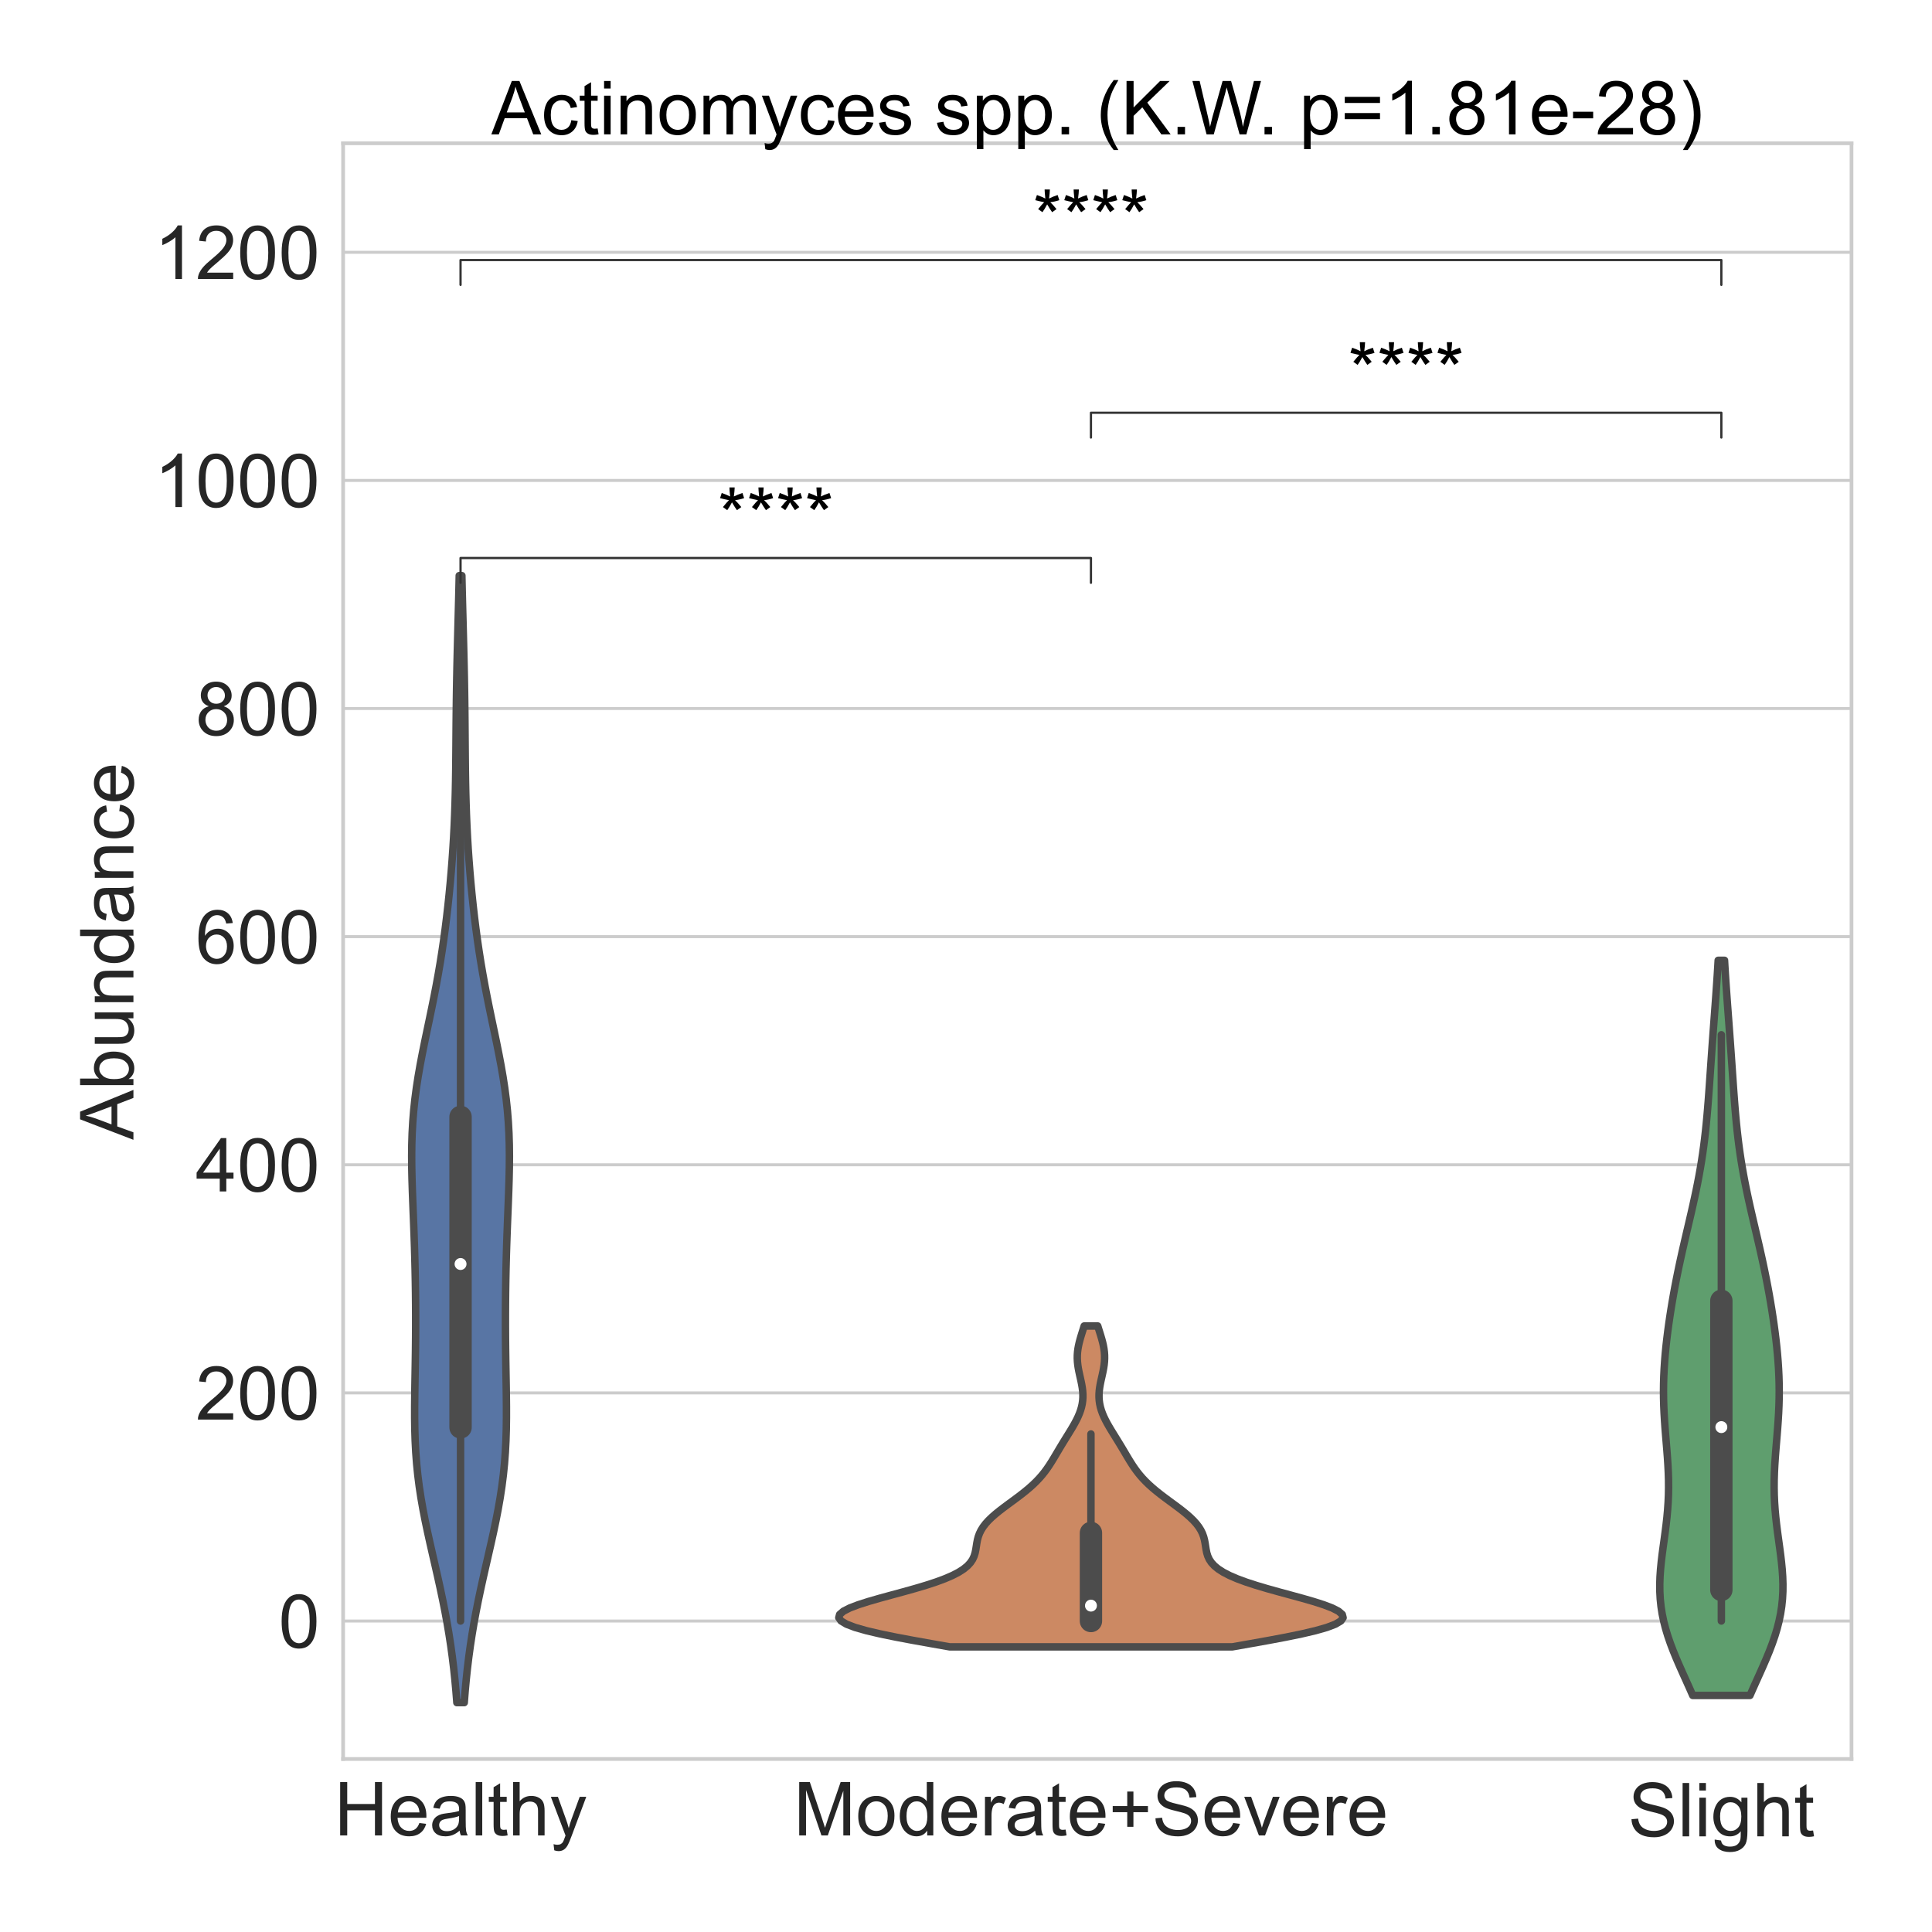 <?xml version="1.0" encoding="utf-8" standalone="no"?>
<!DOCTYPE svg PUBLIC "-//W3C//DTD SVG 1.1//EN"
  "http://www.w3.org/Graphics/SVG/1.1/DTD/svg11.dtd">
<!-- Created with matplotlib (https://matplotlib.org/) -->
<svg height="1296pt" version="1.1" viewBox="0 0 1296 1296" width="1296pt" xmlns="http://www.w3.org/2000/svg" xmlns:xlink="http://www.w3.org/1999/xlink">
 <defs>
  <style type="text/css">*{stroke-linecap:butt;stroke-linejoin:round;}</style>
 </defs>
 <g id="figure_1">
  <g id="patch_1">
   <path d="M 0 1296 
L 1296 1296 
L 1296 0 
L 0 0 
z
" style="fill:#ffffff;"/>
  </g>
  <g id="axes_1">
   <g id="patch_2">
    <path d="M 230.16 1179.94 
L 1242 1179.94 
L 1242 96.12 
L 230.16 96.12 
z
" style="fill:#ffffff;"/>
   </g>
   <g id="matplotlib.axis_1">
    <g id="xtick_1">
     <g id="text_1">
      <!-- Healthy -->
      <g style="fill:#262626;" transform="translate(224.18 1231.229)scale(0.5 -0.5)">
       <defs>
        <path d="M 8.016 0 
L 8.016 71.578 
L 17.484 71.578 
L 17.484 42.188 
L 54.688 42.188 
L 54.688 71.578 
L 64.156 71.578 
L 64.156 0 
L 54.688 0 
L 54.688 33.734 
L 17.484 33.734 
L 17.484 0 
z
" id="ArialMT-72"/>
        <path d="M 42.094 16.703 
L 51.172 15.578 
Q 49.031 7.625 43.219 3.219 
Q 37.406 -1.172 28.375 -1.172 
Q 17 -1.172 10.328 5.828 
Q 3.656 12.844 3.656 25.484 
Q 3.656 38.578 10.391 45.797 
Q 17.141 53.031 27.875 53.031 
Q 38.281 53.031 44.875 45.953 
Q 51.469 38.875 51.469 26.031 
Q 51.469 25.25 51.422 23.688 
L 12.75 23.688 
Q 13.234 15.141 17.578 10.594 
Q 21.922 6.062 28.422 6.062 
Q 33.25 6.062 36.672 8.594 
Q 40.094 11.141 42.094 16.703 
z
M 13.234 30.906 
L 42.188 30.906 
Q 41.609 37.453 38.875 40.719 
Q 34.672 45.797 27.984 45.797 
Q 21.922 45.797 17.797 41.75 
Q 13.672 37.703 13.234 30.906 
z
" id="ArialMT-101"/>
        <path d="M 40.438 6.391 
Q 35.547 2.25 31.031 0.531 
Q 26.516 -1.172 21.344 -1.172 
Q 12.797 -1.172 8.203 3 
Q 3.609 7.172 3.609 13.672 
Q 3.609 17.484 5.344 20.625 
Q 7.078 23.781 9.891 25.688 
Q 12.703 27.594 16.219 28.562 
Q 18.797 29.25 24.031 29.891 
Q 34.672 31.156 39.703 32.906 
Q 39.75 34.719 39.75 35.203 
Q 39.75 40.578 37.25 42.781 
Q 33.891 45.75 27.25 45.75 
Q 21.047 45.75 18.094 43.578 
Q 15.141 41.406 13.719 35.891 
L 5.125 37.062 
Q 6.297 42.578 8.984 45.969 
Q 11.672 49.359 16.75 51.188 
Q 21.828 53.031 28.516 53.031 
Q 35.156 53.031 39.297 51.469 
Q 43.453 49.906 45.406 47.531 
Q 47.359 45.172 48.141 41.547 
Q 48.578 39.312 48.578 33.453 
L 48.578 21.734 
Q 48.578 9.469 49.141 6.219 
Q 49.703 2.984 51.375 0 
L 42.188 0 
Q 40.828 2.734 40.438 6.391 
z
M 39.703 26.031 
Q 34.906 24.078 25.344 22.703 
Q 19.922 21.922 17.672 20.938 
Q 15.438 19.969 14.203 18.094 
Q 12.984 16.219 12.984 13.922 
Q 12.984 10.406 15.641 8.062 
Q 18.312 5.719 23.438 5.719 
Q 28.516 5.719 32.469 7.938 
Q 36.422 10.156 38.281 14.016 
Q 39.703 17 39.703 22.797 
z
" id="ArialMT-97"/>
        <path d="M 6.391 0 
L 6.391 71.578 
L 15.188 71.578 
L 15.188 0 
z
" id="ArialMT-108"/>
        <path d="M 25.781 7.859 
L 27.047 0.094 
Q 23.344 -0.688 20.406 -0.688 
Q 15.625 -0.688 12.984 0.828 
Q 10.359 2.344 9.281 4.812 
Q 8.203 7.281 8.203 15.188 
L 8.203 45.016 
L 1.766 45.016 
L 1.766 51.859 
L 8.203 51.859 
L 8.203 64.703 
L 16.938 69.969 
L 16.938 51.859 
L 25.781 51.859 
L 25.781 45.016 
L 16.938 45.016 
L 16.938 14.703 
Q 16.938 10.938 17.406 9.859 
Q 17.875 8.797 18.922 8.156 
Q 19.969 7.516 21.922 7.516 
Q 23.391 7.516 25.781 7.859 
z
" id="ArialMT-116"/>
        <path d="M 6.594 0 
L 6.594 71.578 
L 15.375 71.578 
L 15.375 45.906 
Q 21.531 53.031 30.906 53.031 
Q 36.672 53.031 40.922 50.75 
Q 45.172 48.484 47 44.484 
Q 48.828 40.484 48.828 32.859 
L 48.828 0 
L 40.047 0 
L 40.047 32.859 
Q 40.047 39.453 37.188 42.453 
Q 34.328 45.453 29.109 45.453 
Q 25.203 45.453 21.75 43.422 
Q 18.312 41.406 16.844 37.938 
Q 15.375 34.469 15.375 28.375 
L 15.375 0 
z
" id="ArialMT-104"/>
        <path d="M 6.203 -19.969 
L 5.219 -11.719 
Q 8.109 -12.5 10.25 -12.5 
Q 13.188 -12.5 14.938 -11.516 
Q 16.703 -10.547 17.828 -8.797 
Q 18.656 -7.469 20.516 -2.25 
Q 20.75 -1.516 21.297 -0.094 
L 1.609 51.859 
L 11.078 51.859 
L 21.875 21.828 
Q 23.969 16.109 25.641 9.812 
Q 27.156 15.875 29.25 21.625 
L 40.328 51.859 
L 49.125 51.859 
L 29.391 -0.875 
Q 26.219 -9.422 24.469 -12.641 
Q 22.125 -17 19.094 -19.016 
Q 16.062 -21.047 11.859 -21.047 
Q 9.328 -21.047 6.203 -19.969 
z
" id="ArialMT-121"/>
       </defs>
       <use xlink:href="#ArialMT-72"/>
       <use x="72.217" xlink:href="#ArialMT-101"/>
       <use x="127.832" xlink:href="#ArialMT-97"/>
       <use x="183.447" xlink:href="#ArialMT-108"/>
       <use x="205.664" xlink:href="#ArialMT-116"/>
       <use x="233.447" xlink:href="#ArialMT-104"/>
       <use x="289.062" xlink:href="#ArialMT-121"/>
      </g>
     </g>
    </g>
    <g id="xtick_2">
     <g id="text_2">
      <!-- Moderate+Severe -->
      <g style="fill:#262626;" transform="translate(532.405 1231.229)scale(0.5 -0.5)">
       <defs>
        <path d="M 7.422 0 
L 7.422 71.578 
L 21.688 71.578 
L 38.625 20.906 
Q 40.969 13.812 42.047 10.297 
Q 43.266 14.203 45.844 21.781 
L 62.984 71.578 
L 75.734 71.578 
L 75.734 0 
L 66.609 0 
L 66.609 59.906 
L 45.797 0 
L 37.25 0 
L 16.547 60.938 
L 16.547 0 
z
" id="ArialMT-77"/>
        <path d="M 3.328 25.922 
Q 3.328 40.328 11.328 47.266 
Q 18.016 53.031 27.641 53.031 
Q 38.328 53.031 45.109 46.016 
Q 51.906 39.016 51.906 26.656 
Q 51.906 16.656 48.906 10.906 
Q 45.906 5.172 40.156 2 
Q 34.422 -1.172 27.641 -1.172 
Q 16.75 -1.172 10.031 5.812 
Q 3.328 12.797 3.328 25.922 
z
M 12.359 25.922 
Q 12.359 15.969 16.703 11.016 
Q 21.047 6.062 27.641 6.062 
Q 34.188 6.062 38.531 11.031 
Q 42.875 16.016 42.875 26.219 
Q 42.875 35.844 38.5 40.797 
Q 34.125 45.75 27.641 45.75 
Q 21.047 45.75 16.703 40.812 
Q 12.359 35.891 12.359 25.922 
z
" id="ArialMT-111"/>
        <path d="M 40.234 0 
L 40.234 6.547 
Q 35.297 -1.172 25.734 -1.172 
Q 19.531 -1.172 14.328 2.25 
Q 9.125 5.672 6.266 11.797 
Q 3.422 17.922 3.422 25.875 
Q 3.422 33.641 6 39.969 
Q 8.594 46.297 13.766 49.656 
Q 18.953 53.031 25.344 53.031 
Q 30.031 53.031 33.688 51.047 
Q 37.359 49.078 39.656 45.906 
L 39.656 71.578 
L 48.391 71.578 
L 48.391 0 
z
M 12.453 25.875 
Q 12.453 15.922 16.641 10.984 
Q 20.844 6.062 26.562 6.062 
Q 32.328 6.062 36.344 10.766 
Q 40.375 15.484 40.375 25.141 
Q 40.375 35.797 36.266 40.766 
Q 32.172 45.75 26.172 45.75 
Q 20.312 45.75 16.375 40.969 
Q 12.453 36.188 12.453 25.875 
z
" id="ArialMT-100"/>
        <path d="M 6.5 0 
L 6.5 51.859 
L 14.406 51.859 
L 14.406 44 
Q 17.438 49.516 20 51.266 
Q 22.562 53.031 25.641 53.031 
Q 30.078 53.031 34.672 50.203 
L 31.641 42.047 
Q 28.422 43.953 25.203 43.953 
Q 22.312 43.953 20.016 42.219 
Q 17.719 40.484 16.75 37.406 
Q 15.281 32.719 15.281 27.156 
L 15.281 0 
z
" id="ArialMT-114"/>
        <path d="M 25.047 11.578 
L 25.047 31.203 
L 5.562 31.203 
L 5.562 39.406 
L 25.047 39.406 
L 25.047 58.891 
L 33.344 58.891 
L 33.344 39.406 
L 52.828 39.406 
L 52.828 31.203 
L 33.344 31.203 
L 33.344 11.578 
z
" id="ArialMT-43"/>
        <path d="M 4.5 23 
L 13.422 23.781 
Q 14.062 18.406 16.375 14.969 
Q 18.703 11.531 23.578 9.406 
Q 28.469 7.281 34.578 7.281 
Q 39.984 7.281 44.141 8.891 
Q 48.297 10.5 50.312 13.297 
Q 52.344 16.109 52.344 19.438 
Q 52.344 22.797 50.391 25.312 
Q 48.438 27.828 43.953 29.547 
Q 41.062 30.672 31.203 33.031 
Q 21.344 35.406 17.391 37.5 
Q 12.25 40.188 9.734 44.156 
Q 7.234 48.141 7.234 53.078 
Q 7.234 58.5 10.297 63.203 
Q 13.375 67.922 19.281 70.359 
Q 25.203 72.797 32.422 72.797 
Q 40.375 72.797 46.453 70.234 
Q 52.547 67.672 55.812 62.688 
Q 59.078 57.719 59.328 51.422 
L 50.25 50.734 
Q 49.516 57.516 45.281 60.984 
Q 41.062 64.453 32.812 64.453 
Q 24.219 64.453 20.281 61.297 
Q 16.359 58.156 16.359 53.719 
Q 16.359 49.859 19.141 47.359 
Q 21.875 44.875 33.422 42.266 
Q 44.969 39.656 49.266 37.703 
Q 55.516 34.812 58.484 30.391 
Q 61.469 25.984 61.469 20.219 
Q 61.469 14.5 58.203 9.438 
Q 54.938 4.391 48.797 1.578 
Q 42.672 -1.219 35.016 -1.219 
Q 25.297 -1.219 18.719 1.609 
Q 12.156 4.438 8.422 10.125 
Q 4.688 15.828 4.5 23 
z
" id="ArialMT-83"/>
        <path d="M 21 0 
L 1.266 51.859 
L 10.547 51.859 
L 21.688 20.797 
Q 23.484 15.766 25 10.359 
Q 26.172 14.453 28.266 20.219 
L 39.797 51.859 
L 48.828 51.859 
L 29.203 0 
z
" id="ArialMT-118"/>
       </defs>
       <use xlink:href="#ArialMT-77"/>
       <use x="83.301" xlink:href="#ArialMT-111"/>
       <use x="138.916" xlink:href="#ArialMT-100"/>
       <use x="194.531" xlink:href="#ArialMT-101"/>
       <use x="250.146" xlink:href="#ArialMT-114"/>
       <use x="283.447" xlink:href="#ArialMT-97"/>
       <use x="339.062" xlink:href="#ArialMT-116"/>
       <use x="366.846" xlink:href="#ArialMT-101"/>
       <use x="422.461" xlink:href="#ArialMT-43"/>
       <use x="480.859" xlink:href="#ArialMT-83"/>
       <use x="547.559" xlink:href="#ArialMT-101"/>
       <use x="603.174" xlink:href="#ArialMT-118"/>
       <use x="653.174" xlink:href="#ArialMT-101"/>
       <use x="708.789" xlink:href="#ArialMT-114"/>
       <use x="742.09" xlink:href="#ArialMT-101"/>
      </g>
     </g>
    </g>
    <g id="xtick_3">
     <g id="text_3">
      <!-- Slight -->
      <g style="fill:#262626;" transform="translate(1092.162 1231.838)scale(0.5 -0.5)">
       <defs>
        <path d="M 6.641 61.469 
L 6.641 71.578 
L 15.438 71.578 
L 15.438 61.469 
z
M 6.641 0 
L 6.641 51.859 
L 15.438 51.859 
L 15.438 0 
z
" id="ArialMT-105"/>
        <path d="M 4.984 -4.297 
L 13.531 -5.562 
Q 14.062 -9.516 16.5 -11.328 
Q 19.781 -13.766 25.438 -13.766 
Q 31.547 -13.766 34.859 -11.328 
Q 38.188 -8.891 39.359 -4.5 
Q 40.047 -1.812 39.984 6.781 
Q 34.234 0 25.641 0 
Q 14.938 0 9.078 7.719 
Q 3.219 15.438 3.219 26.219 
Q 3.219 33.641 5.906 39.906 
Q 8.594 46.188 13.688 49.609 
Q 18.797 53.031 25.688 53.031 
Q 34.859 53.031 40.828 45.609 
L 40.828 51.859 
L 48.922 51.859 
L 48.922 7.031 
Q 48.922 -5.078 46.453 -10.125 
Q 44 -15.188 38.641 -18.109 
Q 33.297 -21.047 25.484 -21.047 
Q 16.219 -21.047 10.5 -16.875 
Q 4.781 -12.703 4.984 -4.297 
z
M 12.25 26.859 
Q 12.25 16.656 16.297 11.969 
Q 20.359 7.281 26.469 7.281 
Q 32.516 7.281 36.609 11.938 
Q 40.719 16.609 40.719 26.562 
Q 40.719 36.078 36.5 40.906 
Q 32.281 45.75 26.312 45.75 
Q 20.453 45.75 16.344 40.984 
Q 12.25 36.234 12.25 26.859 
z
" id="ArialMT-103"/>
       </defs>
       <use xlink:href="#ArialMT-83"/>
       <use x="66.699" xlink:href="#ArialMT-108"/>
       <use x="88.916" xlink:href="#ArialMT-105"/>
       <use x="111.133" xlink:href="#ArialMT-103"/>
       <use x="166.748" xlink:href="#ArialMT-104"/>
       <use x="222.363" xlink:href="#ArialMT-116"/>
      </g>
     </g>
    </g>
   </g>
   <g id="matplotlib.axis_2">
    <g id="ytick_1">
     <g id="line2d_1">
      <path clip-path="url(#p655ea22af5)" d="M 230.16 1087.391 
L 1242 1087.391 
" style="fill:none;stroke:#cccccc;stroke-linecap:round;stroke-width:2;"/>
     </g>
     <g id="text_4">
      <!-- 0 -->
      <g style="fill:#262626;" transform="translate(186.855 1105.286)scale(0.5 -0.5)">
       <defs>
        <path d="M 4.156 35.297 
Q 4.156 48 6.766 55.734 
Q 9.375 63.484 14.516 67.672 
Q 19.672 71.875 27.484 71.875 
Q 33.25 71.875 37.594 69.547 
Q 41.938 67.234 44.766 62.859 
Q 47.609 58.5 49.219 52.219 
Q 50.828 45.953 50.828 35.297 
Q 50.828 22.703 48.234 14.969 
Q 45.656 7.234 40.5 3 
Q 35.359 -1.219 27.484 -1.219 
Q 17.141 -1.219 11.234 6.203 
Q 4.156 15.141 4.156 35.297 
z
M 13.188 35.297 
Q 13.188 17.672 17.312 11.828 
Q 21.438 6 27.484 6 
Q 33.547 6 37.672 11.859 
Q 41.797 17.719 41.797 35.297 
Q 41.797 52.984 37.672 58.781 
Q 33.547 64.594 27.391 64.594 
Q 21.344 64.594 17.719 59.469 
Q 13.188 52.938 13.188 35.297 
z
" id="ArialMT-48"/>
       </defs>
       <use xlink:href="#ArialMT-48"/>
      </g>
     </g>
    </g>
    <g id="ytick_2">
     <g id="line2d_2">
      <path clip-path="url(#p655ea22af5)" d="M 230.16 934.365 
L 1242 934.365 
" style="fill:none;stroke:#cccccc;stroke-linecap:round;stroke-width:2;"/>
     </g>
     <g id="text_5">
      <!-- 200 -->
      <g style="fill:#262626;" transform="translate(131.246 952.26)scale(0.5 -0.5)">
       <defs>
        <path d="M 50.344 8.453 
L 50.344 0 
L 3.031 0 
Q 2.938 3.172 4.047 6.109 
Q 5.859 10.938 9.828 15.625 
Q 13.812 20.312 21.344 26.469 
Q 33.016 36.031 37.109 41.625 
Q 41.219 47.219 41.219 52.203 
Q 41.219 57.422 37.469 61 
Q 33.734 64.594 27.734 64.594 
Q 21.391 64.594 17.578 60.781 
Q 13.766 56.984 13.719 50.25 
L 4.688 51.172 
Q 5.609 61.281 11.656 66.578 
Q 17.719 71.875 27.938 71.875 
Q 38.234 71.875 44.234 66.156 
Q 50.25 60.453 50.25 52 
Q 50.25 47.703 48.484 43.547 
Q 46.734 39.406 42.656 34.812 
Q 38.578 30.219 29.109 22.219 
Q 21.188 15.578 18.938 13.203 
Q 16.703 10.844 15.234 8.453 
z
" id="ArialMT-50"/>
       </defs>
       <use xlink:href="#ArialMT-50"/>
       <use x="55.615" xlink:href="#ArialMT-48"/>
       <use x="111.23" xlink:href="#ArialMT-48"/>
      </g>
     </g>
    </g>
    <g id="ytick_3">
     <g id="line2d_3">
      <path clip-path="url(#p655ea22af5)" d="M 230.16 781.339 
L 1242 781.339 
" style="fill:none;stroke:#cccccc;stroke-linecap:round;stroke-width:2;"/>
     </g>
     <g id="text_6">
      <!-- 400 -->
      <g style="fill:#262626;" transform="translate(131.246 799.234)scale(0.5 -0.5)">
       <defs>
        <path d="M 32.328 0 
L 32.328 17.141 
L 1.266 17.141 
L 1.266 25.203 
L 33.938 71.578 
L 41.109 71.578 
L 41.109 25.203 
L 50.781 25.203 
L 50.781 17.141 
L 41.109 17.141 
L 41.109 0 
z
M 32.328 25.203 
L 32.328 57.469 
L 9.906 25.203 
z
" id="ArialMT-52"/>
       </defs>
       <use xlink:href="#ArialMT-52"/>
       <use x="55.615" xlink:href="#ArialMT-48"/>
       <use x="111.23" xlink:href="#ArialMT-48"/>
      </g>
     </g>
    </g>
    <g id="ytick_4">
     <g id="line2d_4">
      <path clip-path="url(#p655ea22af5)" d="M 230.16 628.313 
L 1242 628.313 
" style="fill:none;stroke:#cccccc;stroke-linecap:round;stroke-width:2;"/>
     </g>
     <g id="text_7">
      <!-- 600 -->
      <g style="fill:#262626;" transform="translate(131.246 646.208)scale(0.5 -0.5)">
       <defs>
        <path d="M 49.75 54.047 
L 41.016 53.375 
Q 39.844 58.547 37.703 60.891 
Q 34.125 64.656 28.906 64.656 
Q 24.703 64.656 21.531 62.312 
Q 17.391 59.281 14.984 53.469 
Q 12.594 47.656 12.5 36.922 
Q 15.672 41.75 20.266 44.094 
Q 24.859 46.438 29.891 46.438 
Q 38.672 46.438 44.844 39.969 
Q 51.031 33.5 51.031 23.25 
Q 51.031 16.5 48.125 10.719 
Q 45.219 4.938 40.141 1.859 
Q 35.062 -1.219 28.609 -1.219 
Q 17.625 -1.219 10.688 6.859 
Q 3.766 14.938 3.766 33.5 
Q 3.766 54.25 11.422 63.672 
Q 18.109 71.875 29.438 71.875 
Q 37.891 71.875 43.281 67.141 
Q 48.688 62.406 49.75 54.047 
z
M 13.875 23.188 
Q 13.875 18.656 15.797 14.5 
Q 17.719 10.359 21.188 8.172 
Q 24.656 6 28.469 6 
Q 34.031 6 38.031 10.484 
Q 42.047 14.984 42.047 22.703 
Q 42.047 30.125 38.078 34.391 
Q 34.125 38.672 28.125 38.672 
Q 22.172 38.672 18.016 34.391 
Q 13.875 30.125 13.875 23.188 
z
" id="ArialMT-54"/>
       </defs>
       <use xlink:href="#ArialMT-54"/>
       <use x="55.615" xlink:href="#ArialMT-48"/>
       <use x="111.23" xlink:href="#ArialMT-48"/>
      </g>
     </g>
    </g>
    <g id="ytick_5">
     <g id="line2d_5">
      <path clip-path="url(#p655ea22af5)" d="M 230.16 475.287 
L 1242 475.287 
" style="fill:none;stroke:#cccccc;stroke-linecap:round;stroke-width:2;"/>
     </g>
     <g id="text_8">
      <!-- 800 -->
      <g style="fill:#262626;" transform="translate(131.246 493.182)scale(0.5 -0.5)">
       <defs>
        <path d="M 17.672 38.812 
Q 12.203 40.828 9.562 44.531 
Q 6.938 48.25 6.938 53.422 
Q 6.938 61.234 12.547 66.547 
Q 18.172 71.875 27.484 71.875 
Q 36.859 71.875 42.578 66.422 
Q 48.297 60.984 48.297 53.172 
Q 48.297 48.188 45.672 44.5 
Q 43.062 40.828 37.75 38.812 
Q 44.344 36.672 47.781 31.875 
Q 51.219 27.094 51.219 20.453 
Q 51.219 11.281 44.719 5.031 
Q 38.234 -1.219 27.641 -1.219 
Q 17.047 -1.219 10.547 5.047 
Q 4.047 11.328 4.047 20.703 
Q 4.047 27.688 7.594 32.391 
Q 11.141 37.109 17.672 38.812 
z
M 15.922 53.719 
Q 15.922 48.641 19.188 45.406 
Q 22.469 42.188 27.688 42.188 
Q 32.766 42.188 36.016 45.375 
Q 39.266 48.578 39.266 53.219 
Q 39.266 58.062 35.906 61.359 
Q 32.562 64.656 27.594 64.656 
Q 22.562 64.656 19.234 61.422 
Q 15.922 58.203 15.922 53.719 
z
M 13.094 20.656 
Q 13.094 16.891 14.875 13.375 
Q 16.656 9.859 20.172 7.922 
Q 23.688 6 27.734 6 
Q 34.031 6 38.125 10.047 
Q 42.234 14.109 42.234 20.359 
Q 42.234 26.703 38.016 30.859 
Q 33.797 35.016 27.438 35.016 
Q 21.234 35.016 17.156 30.906 
Q 13.094 26.812 13.094 20.656 
z
" id="ArialMT-56"/>
       </defs>
       <use xlink:href="#ArialMT-56"/>
       <use x="55.615" xlink:href="#ArialMT-48"/>
       <use x="111.23" xlink:href="#ArialMT-48"/>
      </g>
     </g>
    </g>
    <g id="ytick_6">
     <g id="line2d_6">
      <path clip-path="url(#p655ea22af5)" d="M 230.16 322.261 
L 1242 322.261 
" style="fill:none;stroke:#cccccc;stroke-linecap:round;stroke-width:2;"/>
     </g>
     <g id="text_9">
      <!-- 1000 -->
      <g style="fill:#262626;" transform="translate(103.441 340.156)scale(0.5 -0.5)">
       <defs>
        <path d="M 37.25 0 
L 28.469 0 
L 28.469 56 
Q 25.297 52.984 20.141 49.953 
Q 14.984 46.922 10.891 45.406 
L 10.891 53.906 
Q 18.266 57.375 23.781 62.297 
Q 29.297 67.234 31.594 71.875 
L 37.25 71.875 
z
" id="ArialMT-49"/>
       </defs>
       <use xlink:href="#ArialMT-49"/>
       <use x="55.615" xlink:href="#ArialMT-48"/>
       <use x="111.23" xlink:href="#ArialMT-48"/>
       <use x="166.846" xlink:href="#ArialMT-48"/>
      </g>
     </g>
    </g>
    <g id="ytick_7">
     <g id="line2d_7">
      <path clip-path="url(#p655ea22af5)" d="M 230.16 169.235 
L 1242 169.235 
" style="fill:none;stroke:#cccccc;stroke-linecap:round;stroke-width:2;"/>
     </g>
     <g id="text_10">
      <!-- 1200 -->
      <g style="fill:#262626;" transform="translate(103.441 187.13)scale(0.5 -0.5)">
       <use xlink:href="#ArialMT-49"/>
       <use x="55.615" xlink:href="#ArialMT-50"/>
       <use x="111.23" xlink:href="#ArialMT-48"/>
       <use x="166.846" xlink:href="#ArialMT-48"/>
      </g>
     </g>
    </g>
    <g id="text_11">
     <!-- Abundance -->
     <g style="fill:#262626;" transform="translate(89.504 764.522)rotate(-90)scale(0.5 -0.5)">
      <defs>
       <path d="M -0.141 0 
L 27.344 71.578 
L 37.547 71.578 
L 66.844 0 
L 56.062 0 
L 47.703 21.688 
L 17.781 21.688 
L 9.906 0 
z
M 20.516 29.391 
L 44.781 29.391 
L 37.312 49.219 
Q 33.891 58.25 32.234 64.062 
Q 30.859 57.172 28.375 50.391 
z
" id="ArialMT-65"/>
       <path d="M 14.703 0 
L 6.547 0 
L 6.547 71.578 
L 15.328 71.578 
L 15.328 46.047 
Q 20.906 53.031 29.547 53.031 
Q 34.328 53.031 38.594 51.094 
Q 42.875 49.172 45.625 45.672 
Q 48.391 42.188 49.953 37.25 
Q 51.516 32.328 51.516 26.703 
Q 51.516 13.375 44.922 6.094 
Q 38.328 -1.172 29.109 -1.172 
Q 19.922 -1.172 14.703 6.5 
z
M 14.594 26.312 
Q 14.594 17 17.141 12.844 
Q 21.297 6.062 28.375 6.062 
Q 34.125 6.062 38.328 11.062 
Q 42.531 16.062 42.531 25.984 
Q 42.531 36.141 38.5 40.969 
Q 34.469 45.797 28.766 45.797 
Q 23 45.797 18.797 40.797 
Q 14.594 35.797 14.594 26.312 
z
" id="ArialMT-98"/>
       <path d="M 40.578 0 
L 40.578 7.625 
Q 34.516 -1.172 24.125 -1.172 
Q 19.531 -1.172 15.547 0.578 
Q 11.578 2.344 9.641 5 
Q 7.719 7.672 6.938 11.531 
Q 6.391 14.109 6.391 19.734 
L 6.391 51.859 
L 15.188 51.859 
L 15.188 23.094 
Q 15.188 16.219 15.719 13.812 
Q 16.547 10.359 19.234 8.375 
Q 21.922 6.391 25.875 6.391 
Q 29.828 6.391 33.297 8.422 
Q 36.766 10.453 38.203 13.938 
Q 39.656 17.438 39.656 24.078 
L 39.656 51.859 
L 48.438 51.859 
L 48.438 0 
z
" id="ArialMT-117"/>
       <path d="M 6.594 0 
L 6.594 51.859 
L 14.5 51.859 
L 14.5 44.484 
Q 20.219 53.031 31 53.031 
Q 35.688 53.031 39.625 51.344 
Q 43.562 49.656 45.516 46.922 
Q 47.469 44.188 48.25 40.438 
Q 48.734 37.984 48.734 31.891 
L 48.734 0 
L 39.938 0 
L 39.938 31.547 
Q 39.938 36.922 38.906 39.578 
Q 37.891 42.234 35.281 43.812 
Q 32.672 45.406 29.156 45.406 
Q 23.531 45.406 19.453 41.844 
Q 15.375 38.281 15.375 28.328 
L 15.375 0 
z
" id="ArialMT-110"/>
       <path d="M 40.438 19 
L 49.078 17.875 
Q 47.656 8.938 41.812 3.875 
Q 35.984 -1.172 27.484 -1.172 
Q 16.844 -1.172 10.375 5.781 
Q 3.906 12.75 3.906 25.734 
Q 3.906 34.125 6.688 40.422 
Q 9.469 46.734 15.156 49.875 
Q 20.844 53.031 27.547 53.031 
Q 35.984 53.031 41.359 48.75 
Q 46.734 44.484 48.25 36.625 
L 39.703 35.297 
Q 38.484 40.531 35.375 43.156 
Q 32.281 45.797 27.875 45.797 
Q 21.234 45.797 17.078 41.031 
Q 12.938 36.281 12.938 25.984 
Q 12.938 15.531 16.938 10.797 
Q 20.953 6.062 27.391 6.062 
Q 32.562 6.062 36.031 9.234 
Q 39.5 12.406 40.438 19 
z
" id="ArialMT-99"/>
      </defs>
      <use xlink:href="#ArialMT-65"/>
      <use x="66.699" xlink:href="#ArialMT-98"/>
      <use x="122.314" xlink:href="#ArialMT-117"/>
      <use x="177.93" xlink:href="#ArialMT-110"/>
      <use x="233.545" xlink:href="#ArialMT-100"/>
      <use x="289.16" xlink:href="#ArialMT-97"/>
      <use x="344.775" xlink:href="#ArialMT-110"/>
      <use x="400.391" xlink:href="#ArialMT-99"/>
      <use x="450.391" xlink:href="#ArialMT-101"/>
     </g>
    </g>
   </g>
   <g id="PolyCollection_1">
    <defs>
     <path d="M 311.425 -153.861 
L 306.458 -153.861 
L 305.859 -161.498 
L 305.159 -169.135 
L 304.349 -176.771 
L 303.423 -184.408 
L 302.376 -192.045 
L 301.206 -199.681 
L 299.914 -207.318 
L 298.506 -214.955 
L 296.989 -222.591 
L 295.38 -230.228 
L 293.696 -237.865 
L 291.964 -245.501 
L 290.212 -253.138 
L 288.475 -260.775 
L 286.786 -268.411 
L 285.183 -276.048 
L 283.7 -283.685 
L 282.368 -291.321 
L 281.209 -298.958 
L 280.241 -306.595 
L 279.47 -314.231 
L 278.892 -321.868 
L 278.495 -329.505 
L 278.258 -337.141 
L 278.155 -344.778 
L 278.154 -352.415 
L 278.226 -360.051 
L 278.34 -367.688 
L 278.47 -375.325 
L 278.596 -382.961 
L 278.702 -390.598 
L 278.778 -398.235 
L 278.819 -405.871 
L 278.822 -413.508 
L 278.786 -421.145 
L 278.713 -428.781 
L 278.602 -436.418 
L 278.454 -444.055 
L 278.267 -451.691 
L 278.044 -459.328 
L 277.786 -466.964 
L 277.501 -474.601 
L 277.198 -482.238 
L 276.894 -489.874 
L 276.611 -497.511 
L 276.373 -505.148 
L 276.21 -512.784 
L 276.153 -520.421 
L 276.23 -528.058 
L 276.468 -535.694 
L 276.888 -543.331 
L 277.502 -550.968 
L 278.313 -558.604 
L 279.316 -566.241 
L 280.494 -573.878 
L 281.824 -581.514 
L 283.276 -589.151 
L 284.815 -596.788 
L 286.404 -604.424 
L 288.007 -612.061 
L 289.593 -619.698 
L 291.133 -627.334 
L 292.606 -634.971 
L 293.998 -642.608 
L 295.3 -650.244 
L 296.509 -657.881 
L 297.627 -665.518 
L 298.658 -673.154 
L 299.607 -680.791 
L 300.481 -688.428 
L 301.283 -696.064 
L 302.017 -703.701 
L 302.683 -711.338 
L 303.282 -718.974 
L 303.812 -726.611 
L 304.272 -734.248 
L 304.663 -741.884 
L 304.986 -749.521 
L 305.244 -757.158 
L 305.445 -764.794 
L 305.596 -772.431 
L 305.706 -780.068 
L 305.788 -787.704 
L 305.853 -795.341 
L 305.911 -802.977 
L 305.972 -810.614 
L 306.046 -818.251 
L 306.136 -825.887 
L 306.248 -833.524 
L 306.382 -841.161 
L 306.537 -848.797 
L 306.711 -856.434 
L 306.899 -864.071 
L 307.097 -871.707 
L 307.299 -879.344 
L 307.499 -886.981 
L 307.694 -894.617 
L 307.879 -902.254 
L 308.05 -909.891 
L 309.833 -909.891 
L 309.833 -909.891 
L 310.004 -902.254 
L 310.189 -894.617 
L 310.383 -886.981 
L 310.584 -879.344 
L 310.786 -871.707 
L 310.984 -864.071 
L 311.172 -856.434 
L 311.346 -848.797 
L 311.501 -841.161 
L 311.635 -833.524 
L 311.746 -825.887 
L 311.837 -818.251 
L 311.91 -810.614 
L 311.972 -802.977 
L 312.03 -795.341 
L 312.095 -787.704 
L 312.176 -780.068 
L 312.287 -772.431 
L 312.438 -764.794 
L 312.638 -757.158 
L 312.897 -749.521 
L 313.22 -741.884 
L 313.611 -734.248 
L 314.071 -726.611 
L 314.601 -718.974 
L 315.2 -711.338 
L 315.866 -703.701 
L 316.6 -696.064 
L 317.402 -688.428 
L 318.275 -680.791 
L 319.225 -673.154 
L 320.256 -665.518 
L 321.374 -657.881 
L 322.583 -650.244 
L 323.885 -642.608 
L 325.276 -634.971 
L 326.75 -627.334 
L 328.29 -619.698 
L 329.875 -612.061 
L 331.479 -604.424 
L 333.068 -596.788 
L 334.606 -589.151 
L 336.058 -581.514 
L 337.389 -573.878 
L 338.567 -566.241 
L 339.57 -558.604 
L 340.381 -550.968 
L 340.995 -543.331 
L 341.414 -535.694 
L 341.653 -528.058 
L 341.73 -520.421 
L 341.673 -512.784 
L 341.51 -505.148 
L 341.272 -497.511 
L 340.988 -489.874 
L 340.685 -482.238 
L 340.382 -474.601 
L 340.097 -466.964 
L 339.839 -459.328 
L 339.615 -451.691 
L 339.429 -444.055 
L 339.28 -436.418 
L 339.169 -428.781 
L 339.096 -421.145 
L 339.061 -413.508 
L 339.064 -405.871 
L 339.105 -398.235 
L 339.181 -390.598 
L 339.286 -382.961 
L 339.412 -375.325 
L 339.543 -367.688 
L 339.657 -360.051 
L 339.728 -352.415 
L 339.728 -344.778 
L 339.625 -337.141 
L 339.388 -329.505 
L 338.991 -321.868 
L 338.413 -314.231 
L 337.642 -306.595 
L 336.673 -298.958 
L 335.515 -291.321 
L 334.182 -283.685 
L 332.699 -276.048 
L 331.097 -268.411 
L 329.408 -260.775 
L 327.67 -253.138 
L 325.919 -245.501 
L 324.186 -237.865 
L 322.503 -230.228 
L 320.893 -222.591 
L 319.377 -214.955 
L 317.968 -207.318 
L 316.677 -199.681 
L 315.507 -192.045 
L 314.46 -184.408 
L 313.534 -176.771 
L 312.724 -169.135 
L 312.024 -161.498 
L 311.425 -153.861 
z
" id="mf3443e8263" style="stroke:#4c4c4c;stroke-width:5;"/>
    </defs>
    <g clip-path="url(#p655ea22af5)">
     <use style="fill:#5875a4;stroke:#4c4c4c;stroke-width:5;" x="0" xlink:href="#mf3443e8263" y="1296"/>
    </g>
   </g>
   <g id="PolyCollection_2">
    <defs>
     <path d="M 826.569 -191.268 
L 637.069 -191.268 
L 624.738 -193.442 
L 612.6 -195.616 
L 601.038 -197.79 
L 590.44 -199.965 
L 581.173 -202.139 
L 573.556 -204.313 
L 567.84 -206.488 
L 564.189 -208.662 
L 562.668 -210.836 
L 563.239 -213.01 
L 565.765 -215.185 
L 570.025 -217.359 
L 575.728 -219.533 
L 582.537 -221.707 
L 590.094 -223.882 
L 598.044 -226.056 
L 606.053 -228.23 
L 613.831 -230.405 
L 621.138 -232.579 
L 627.797 -234.753 
L 633.686 -236.927 
L 638.744 -239.102 
L 642.96 -241.276 
L 646.364 -243.45 
L 649.02 -245.624 
L 651.016 -247.799 
L 652.456 -249.973 
L 653.451 -252.147 
L 654.117 -254.321 
L 654.568 -256.496 
L 654.912 -258.67 
L 655.249 -260.844 
L 655.667 -263.019 
L 656.244 -265.193 
L 657.041 -267.367 
L 658.104 -269.541 
L 659.461 -271.716 
L 661.123 -273.89 
L 663.086 -276.064 
L 665.328 -278.238 
L 667.815 -280.413 
L 670.503 -282.587 
L 673.338 -284.761 
L 676.264 -286.936 
L 679.222 -289.11 
L 682.158 -291.284 
L 685.023 -293.458 
L 687.773 -295.633 
L 690.376 -297.807 
L 692.811 -299.981 
L 695.064 -302.155 
L 697.135 -304.33 
L 699.03 -306.504 
L 700.766 -308.678 
L 702.362 -310.852 
L 703.845 -313.027 
L 705.24 -315.201 
L 706.575 -317.375 
L 707.875 -319.55 
L 709.161 -321.724 
L 710.449 -323.898 
L 711.751 -326.072 
L 713.072 -328.247 
L 714.411 -330.421 
L 715.76 -332.595 
L 717.108 -334.769 
L 718.438 -336.944 
L 719.73 -339.118 
L 720.962 -341.292 
L 722.112 -343.466 
L 723.159 -345.641 
L 724.083 -347.815 
L 724.866 -349.989 
L 725.497 -352.164 
L 725.966 -354.338 
L 726.27 -356.512 
L 726.411 -358.686 
L 726.399 -360.861 
L 726.246 -363.035 
L 725.971 -365.209 
L 725.599 -367.383 
L 725.157 -369.558 
L 724.675 -371.732 
L 724.186 -373.906 
L 723.721 -376.081 
L 723.31 -378.255 
L 722.981 -380.429 
L 722.755 -382.603 
L 722.649 -384.778 
L 722.672 -386.952 
L 722.827 -389.126 
L 723.11 -391.3 
L 723.51 -393.475 
L 724.01 -395.649 
L 724.592 -397.823 
L 725.231 -399.997 
L 725.905 -402.172 
L 726.591 -404.346 
L 727.267 -406.52 
L 736.371 -406.52 
L 736.371 -406.52 
L 737.048 -404.346 
L 737.733 -402.172 
L 738.407 -399.997 
L 739.046 -397.823 
L 739.628 -395.649 
L 740.128 -393.475 
L 740.528 -391.3 
L 740.811 -389.126 
L 740.966 -386.952 
L 740.989 -384.778 
L 740.883 -382.603 
L 740.657 -380.429 
L 740.328 -378.255 
L 739.917 -376.081 
L 739.452 -373.906 
L 738.963 -371.732 
L 738.481 -369.558 
L 738.039 -367.383 
L 737.667 -365.209 
L 737.392 -363.035 
L 737.239 -360.861 
L 737.227 -358.686 
L 737.368 -356.512 
L 737.673 -354.338 
L 738.141 -352.164 
L 738.772 -349.989 
L 739.555 -347.815 
L 740.479 -345.641 
L 741.526 -343.466 
L 742.676 -341.292 
L 743.908 -339.118 
L 745.2 -336.944 
L 746.53 -334.769 
L 747.878 -332.595 
L 749.227 -330.421 
L 750.566 -328.247 
L 751.887 -326.072 
L 753.189 -323.898 
L 754.478 -321.724 
L 755.763 -319.55 
L 757.063 -317.375 
L 758.398 -315.201 
L 759.793 -313.027 
L 761.276 -310.852 
L 762.872 -308.678 
L 764.608 -306.504 
L 766.503 -304.33 
L 768.574 -302.155 
L 770.828 -299.981 
L 773.262 -297.807 
L 775.865 -295.633 
L 778.615 -293.458 
L 781.48 -291.284 
L 784.416 -289.11 
L 787.374 -286.936 
L 790.3 -284.761 
L 793.135 -282.587 
L 795.823 -280.413 
L 798.31 -278.238 
L 800.552 -276.064 
L 802.515 -273.89 
L 804.177 -271.716 
L 805.534 -269.541 
L 806.597 -267.367 
L 807.394 -265.193 
L 807.971 -263.019 
L 808.389 -260.844 
L 808.726 -258.67 
L 809.07 -256.496 
L 809.521 -254.321 
L 810.187 -252.147 
L 811.182 -249.973 
L 812.622 -247.799 
L 814.618 -245.624 
L 817.274 -243.45 
L 820.678 -241.276 
L 824.894 -239.102 
L 829.952 -236.927 
L 835.841 -234.753 
L 842.5 -232.579 
L 849.808 -230.405 
L 857.585 -228.23 
L 865.594 -226.056 
L 873.544 -223.882 
L 881.101 -221.707 
L 887.91 -219.533 
L 893.613 -217.359 
L 897.873 -215.185 
L 900.399 -213.01 
L 900.97 -210.836 
L 899.449 -208.662 
L 895.798 -206.488 
L 890.082 -204.313 
L 882.465 -202.139 
L 873.198 -199.965 
L 862.6 -197.79 
L 851.038 -195.616 
L 838.9 -193.442 
L 826.569 -191.268 
z
" id="m8a5957f69d" style="stroke:#4c4c4c;stroke-width:5;"/>
    </defs>
    <g clip-path="url(#p655ea22af5)">
     <use style="fill:#cc8963;stroke:#4c4c4c;stroke-width:5;" x="0" xlink:href="#m8a5957f69d" y="1296"/>
    </g>
   </g>
   <g id="PolyCollection_3">
    <defs>
     <path d="M 1173.887 -158.679 
L 1135.507 -158.679 
L 1133.304 -163.661 
L 1131.061 -168.642 
L 1128.81 -173.623 
L 1126.591 -178.604 
L 1124.441 -183.585 
L 1122.4 -188.566 
L 1120.505 -193.548 
L 1118.789 -198.529 
L 1117.282 -203.51 
L 1116.006 -208.491 
L 1114.979 -213.472 
L 1114.207 -218.453 
L 1113.692 -223.435 
L 1113.424 -228.416 
L 1113.386 -233.397 
L 1113.556 -238.378 
L 1113.903 -243.359 
L 1114.394 -248.34 
L 1114.989 -253.322 
L 1115.649 -258.303 
L 1116.335 -263.284 
L 1117.01 -268.265 
L 1117.64 -273.246 
L 1118.194 -278.227 
L 1118.651 -283.209 
L 1118.992 -288.19 
L 1119.207 -293.171 
L 1119.295 -298.152 
L 1119.26 -303.133 
L 1119.111 -308.114 
L 1118.864 -313.095 
L 1118.539 -318.077 
L 1118.159 -323.058 
L 1117.749 -328.039 
L 1117.334 -333.02 
L 1116.937 -338.001 
L 1116.581 -342.982 
L 1116.284 -347.964 
L 1116.061 -352.945 
L 1115.924 -357.926 
L 1115.88 -362.907 
L 1115.933 -367.888 
L 1116.082 -372.869 
L 1116.324 -377.851 
L 1116.655 -382.832 
L 1117.067 -387.813 
L 1117.555 -392.794 
L 1118.111 -397.775 
L 1118.728 -402.756 
L 1119.401 -407.738 
L 1120.127 -412.719 
L 1120.902 -417.7 
L 1121.724 -422.681 
L 1122.592 -427.662 
L 1123.505 -432.643 
L 1124.463 -437.625 
L 1125.464 -442.606 
L 1126.506 -447.587 
L 1127.585 -452.568 
L 1128.697 -457.549 
L 1129.834 -462.53 
L 1130.99 -467.512 
L 1132.155 -472.493 
L 1133.319 -477.474 
L 1134.471 -482.455 
L 1135.602 -487.436 
L 1136.7 -492.417 
L 1137.756 -497.399 
L 1138.762 -502.38 
L 1139.711 -507.361 
L 1140.598 -512.342 
L 1141.42 -517.323 
L 1142.175 -522.304 
L 1142.866 -527.286 
L 1143.493 -532.267 
L 1144.063 -537.248 
L 1144.579 -542.229 
L 1145.05 -547.21 
L 1145.481 -552.191 
L 1145.882 -557.173 
L 1146.258 -562.154 
L 1146.618 -567.135 
L 1146.967 -572.116 
L 1147.311 -577.097 
L 1147.655 -582.078 
L 1148.002 -587.06 
L 1148.354 -592.041 
L 1148.712 -597.022 
L 1149.076 -602.003 
L 1149.445 -606.984 
L 1149.817 -611.965 
L 1150.19 -616.947 
L 1150.56 -621.928 
L 1150.926 -626.909 
L 1151.282 -631.89 
L 1151.627 -636.871 
L 1151.957 -641.852 
L 1152.271 -646.834 
L 1152.564 -651.815 
L 1156.829 -651.815 
L 1156.829 -651.815 
L 1157.123 -646.834 
L 1157.436 -641.852 
L 1157.766 -636.871 
L 1158.111 -631.89 
L 1158.468 -626.909 
L 1158.833 -621.928 
L 1159.204 -616.947 
L 1159.577 -611.965 
L 1159.949 -606.984 
L 1160.318 -602.003 
L 1160.682 -597.022 
L 1161.04 -592.041 
L 1161.392 -587.06 
L 1161.738 -582.078 
L 1162.082 -577.097 
L 1162.427 -572.116 
L 1162.776 -567.135 
L 1163.135 -562.154 
L 1163.512 -557.173 
L 1163.912 -552.191 
L 1164.344 -547.21 
L 1164.814 -542.229 
L 1165.331 -537.248 
L 1165.9 -532.267 
L 1166.528 -527.286 
L 1167.218 -522.304 
L 1167.974 -517.323 
L 1168.796 -512.342 
L 1169.683 -507.361 
L 1170.631 -502.38 
L 1171.637 -497.399 
L 1172.694 -492.417 
L 1173.792 -487.436 
L 1174.922 -482.455 
L 1176.075 -477.474 
L 1177.239 -472.493 
L 1178.403 -467.512 
L 1179.559 -462.53 
L 1180.697 -457.549 
L 1181.808 -452.568 
L 1182.887 -447.587 
L 1183.929 -442.606 
L 1184.93 -437.625 
L 1185.888 -432.643 
L 1186.801 -427.662 
L 1187.67 -422.681 
L 1188.492 -417.7 
L 1189.266 -412.719 
L 1189.992 -407.738 
L 1190.666 -402.756 
L 1191.283 -397.775 
L 1191.838 -392.794 
L 1192.326 -387.813 
L 1192.739 -382.832 
L 1193.069 -377.851 
L 1193.312 -372.869 
L 1193.461 -367.888 
L 1193.513 -362.907 
L 1193.469 -357.926 
L 1193.332 -352.945 
L 1193.11 -347.964 
L 1192.812 -342.982 
L 1192.456 -338.001 
L 1192.059 -333.02 
L 1191.644 -328.039 
L 1191.234 -323.058 
L 1190.855 -318.077 
L 1190.53 -313.095 
L 1190.283 -308.114 
L 1190.134 -303.133 
L 1190.098 -298.152 
L 1190.186 -293.171 
L 1190.402 -288.19 
L 1190.743 -283.209 
L 1191.199 -278.227 
L 1191.754 -273.246 
L 1192.383 -268.265 
L 1193.058 -263.284 
L 1193.745 -258.303 
L 1194.405 -253.322 
L 1195 -248.34 
L 1195.49 -243.359 
L 1195.837 -238.378 
L 1196.007 -233.397 
L 1195.97 -228.416 
L 1195.702 -223.435 
L 1195.186 -218.453 
L 1194.415 -213.472 
L 1193.387 -208.491 
L 1192.112 -203.51 
L 1190.605 -198.529 
L 1188.889 -193.548 
L 1186.994 -188.566 
L 1184.952 -183.585 
L 1182.803 -178.604 
L 1180.583 -173.623 
L 1178.333 -168.642 
L 1176.089 -163.661 
L 1173.887 -158.679 
z
" id="m8e6a3fd672" style="stroke:#4c4c4c;stroke-width:5;"/>
    </defs>
    <g clip-path="url(#p655ea22af5)">
     <use style="fill:#5f9e6e;stroke:#4c4c4c;stroke-width:5;" x="0" xlink:href="#m8e6a3fd672" y="1296"/>
    </g>
   </g>
   <g id="line2d_8">
    <path clip-path="url(#p655ea22af5)" d="M 308.941 1087.391 
L 308.941 440.856 
" style="fill:none;stroke:#4c4c4c;stroke-linecap:round;stroke-width:5;"/>
   </g>
   <g id="line2d_9">
    <path clip-path="url(#p655ea22af5)" d="M 308.941 957.511 
L 308.941 749.204 
" style="fill:none;stroke:#4c4c4c;stroke-linecap:round;stroke-width:15;"/>
   </g>
   <g id="line2d_10">
    <path clip-path="url(#p655ea22af5)" d="M 731.819 1087.391 
L 731.819 961.91 
" style="fill:none;stroke:#4c4c4c;stroke-linecap:round;stroke-width:5;"/>
   </g>
   <g id="line2d_11">
    <path clip-path="url(#p655ea22af5)" d="M 731.819 1087.391 
L 731.819 1028.285 
" style="fill:none;stroke:#4c4c4c;stroke-linecap:round;stroke-width:15;"/>
   </g>
   <g id="line2d_12">
    <path clip-path="url(#p655ea22af5)" d="M 1154.697 1087.391 
L 1154.697 694.115 
" style="fill:none;stroke:#4c4c4c;stroke-linecap:round;stroke-width:5;"/>
   </g>
   <g id="line2d_13">
    <path clip-path="url(#p655ea22af5)" d="M 1154.697 1066.542 
L 1154.697 872.581 
" style="fill:none;stroke:#4c4c4c;stroke-linecap:round;stroke-width:15;"/>
   </g>
   <g id="line2d_14">
    <path clip-path="url(#p655ea22af5)" d="M 308.941 390.959 
L 308.941 374.326 
L 731.819 374.326 
L 731.819 390.959 
" style="fill:none;stroke:#333333;stroke-linecap:round;stroke-width:1.5;"/>
   </g>
   <g id="line2d_15">
    <path clip-path="url(#p655ea22af5)" d="M 731.819 293.507 
L 731.819 276.875 
L 1154.697 276.875 
L 1154.697 293.507 
" style="fill:none;stroke:#333333;stroke-linecap:round;stroke-width:1.5;"/>
   </g>
   <g id="line2d_16">
    <path clip-path="url(#p655ea22af5)" d="M 308.941 191.076 
L 308.941 174.443 
L 1154.697 174.443 
L 1154.697 191.076 
" style="fill:none;stroke:#333333;stroke-linecap:round;stroke-width:1.5;"/>
   </g>
   <g id="patch_3">
    <path d="M 230.16 1179.94 
L 230.16 96.12 
" style="fill:none;stroke:#cccccc;stroke-linecap:square;stroke-linejoin:miter;stroke-width:2.5;"/>
   </g>
   <g id="patch_4">
    <path d="M 1242 1179.94 
L 1242 96.12 
" style="fill:none;stroke:#cccccc;stroke-linecap:square;stroke-linejoin:miter;stroke-width:2.5;"/>
   </g>
   <g id="patch_5">
    <path d="M 230.16 1179.94 
L 1242 1179.94 
" style="fill:none;stroke:#cccccc;stroke-linecap:square;stroke-linejoin:miter;stroke-width:2.5;"/>
   </g>
   <g id="patch_6">
    <path d="M 230.16 96.12 
L 1242 96.12 
" style="fill:none;stroke:#cccccc;stroke-linecap:square;stroke-linejoin:miter;stroke-width:2.5;"/>
   </g>
   <g id="PathCollection_1">
    <defs>
     <path d="M 0 5 
C 1.326 5 2.598 4.473 3.536 3.536 
C 4.473 2.598 5 1.326 5 0 
C 5 -1.326 4.473 -2.598 3.536 -3.536 
C 2.598 -4.473 1.326 -5 0 -5 
C -1.326 -5 -2.598 -4.473 -3.536 -3.536 
C -4.473 -2.598 -5 -1.326 -5 0 
C -5 1.326 -4.473 2.598 -3.536 3.536 
C -2.598 4.473 -1.326 5 0 5 
z
" id="m396de3357a" style="stroke:#4c4c4c;stroke-width:2;"/>
    </defs>
    <g clip-path="url(#p655ea22af5)">
     <use style="fill:#ffffff;stroke:#4c4c4c;stroke-width:2;" x="308.941" xlink:href="#m396de3357a" y="847.906"/>
    </g>
   </g>
   <g id="PathCollection_2">
    <g clip-path="url(#p655ea22af5)">
     <use style="fill:#ffffff;stroke:#4c4c4c;stroke-width:2;" x="731.819" xlink:href="#m396de3357a" y="1077.062"/>
    </g>
   </g>
   <g id="PathCollection_3">
    <g clip-path="url(#p655ea22af5)">
     <use style="fill:#ffffff;stroke:#4c4c4c;stroke-width:2;" x="1154.697" xlink:href="#m396de3357a" y="957.319"/>
    </g>
   </g>
   <g id="text_12">
    <!-- **** -->
    <g transform="translate(481.458 363.388)scale(0.5 -0.5)">
     <defs>
      <path d="M 3.125 58.453 
L 5.375 65.375 
Q 13.141 62.641 16.656 60.641 
Q 15.719 69.484 15.672 72.797 
L 22.75 72.797 
Q 22.609 67.969 21.625 60.688 
Q 26.656 63.234 33.156 65.375 
L 35.406 58.453 
Q 29.203 56.391 23.25 55.719 
Q 26.219 53.125 31.641 46.484 
L 25.781 42.328 
Q 22.953 46.188 19.094 52.828 
Q 15.484 45.953 12.75 42.328 
L 6.984 46.484 
Q 12.641 53.469 15.094 55.719 
Q 8.797 56.938 3.125 58.453 
z
" id="ArialMT-42"/>
     </defs>
     <use xlink:href="#ArialMT-42"/>
     <use x="38.916" xlink:href="#ArialMT-42"/>
     <use x="77.832" xlink:href="#ArialMT-42"/>
     <use x="116.748" xlink:href="#ArialMT-42"/>
    </g>
   </g>
   <g id="text_13">
    <!-- **** -->
    <g transform="translate(904.336 265.937)scale(0.5 -0.5)">
     <use xlink:href="#ArialMT-42"/>
     <use x="38.916" xlink:href="#ArialMT-42"/>
     <use x="77.832" xlink:href="#ArialMT-42"/>
     <use x="116.748" xlink:href="#ArialMT-42"/>
    </g>
   </g>
   <g id="text_14">
    <!-- **** -->
    <g transform="translate(692.897 163.506)scale(0.5 -0.5)">
     <use xlink:href="#ArialMT-42"/>
     <use x="38.916" xlink:href="#ArialMT-42"/>
     <use x="77.832" xlink:href="#ArialMT-42"/>
     <use x="116.748" xlink:href="#ArialMT-42"/>
    </g>
   </g>
   <g id="text_15">
    <!-- Actinomyces spp. (K.W. p=1.81e-28) -->
    <g transform="translate(329.662 90.12)scale(0.5 -0.5)">
     <defs>
      <path d="M 6.594 0 
L 6.594 51.859 
L 14.453 51.859 
L 14.453 44.578 
Q 16.891 48.391 20.938 50.703 
Q 25 53.031 30.172 53.031 
Q 35.938 53.031 39.625 50.641 
Q 43.312 48.25 44.828 43.953 
Q 50.984 53.031 60.844 53.031 
Q 68.562 53.031 72.703 48.75 
Q 76.859 44.484 76.859 35.594 
L 76.859 0 
L 68.109 0 
L 68.109 32.672 
Q 68.109 37.938 67.25 40.25 
Q 66.406 42.578 64.156 43.984 
Q 61.922 45.406 58.891 45.406 
Q 53.422 45.406 49.797 41.766 
Q 46.188 38.141 46.188 30.125 
L 46.188 0 
L 37.406 0 
L 37.406 33.688 
Q 37.406 39.547 35.25 42.469 
Q 33.109 45.406 28.219 45.406 
Q 24.516 45.406 21.359 43.453 
Q 18.219 41.5 16.797 37.734 
Q 15.375 33.984 15.375 26.906 
L 15.375 0 
z
" id="ArialMT-109"/>
      <path d="M 3.078 15.484 
L 11.766 16.844 
Q 12.5 11.625 15.844 8.844 
Q 19.188 6.062 25.203 6.062 
Q 31.25 6.062 34.172 8.516 
Q 37.109 10.984 37.109 14.312 
Q 37.109 17.281 34.516 19 
Q 32.719 20.172 25.531 21.969 
Q 15.875 24.422 12.141 26.203 
Q 8.406 27.984 6.469 31.125 
Q 4.547 34.281 4.547 38.094 
Q 4.547 41.547 6.125 44.5 
Q 7.719 47.469 10.453 49.422 
Q 12.5 50.922 16.031 51.969 
Q 19.578 53.031 23.641 53.031 
Q 29.734 53.031 34.344 51.266 
Q 38.969 49.516 41.156 46.5 
Q 43.359 43.5 44.188 38.484 
L 35.594 37.312 
Q 35.016 41.312 32.203 43.547 
Q 29.391 45.797 24.266 45.797 
Q 18.219 45.797 15.625 43.797 
Q 13.031 41.797 13.031 39.109 
Q 13.031 37.406 14.109 36.031 
Q 15.188 34.625 17.484 33.688 
Q 18.797 33.203 25.25 31.453 
Q 34.578 28.953 38.25 27.359 
Q 41.938 25.781 44.031 22.75 
Q 46.141 19.734 46.141 15.234 
Q 46.141 10.844 43.578 6.953 
Q 41.016 3.078 36.172 0.953 
Q 31.344 -1.172 25.25 -1.172 
Q 15.141 -1.172 9.844 3.031 
Q 4.547 7.234 3.078 15.484 
z
" id="ArialMT-115"/>
      <path id="ArialMT-32"/>
      <path d="M 6.594 -19.875 
L 6.594 51.859 
L 14.594 51.859 
L 14.594 45.125 
Q 17.438 49.078 21 51.047 
Q 24.562 53.031 29.641 53.031 
Q 36.281 53.031 41.359 49.609 
Q 46.438 46.188 49.016 39.953 
Q 51.609 33.734 51.609 26.312 
Q 51.609 18.359 48.75 11.984 
Q 45.906 5.609 40.453 2.219 
Q 35.016 -1.172 29 -1.172 
Q 24.609 -1.172 21.109 0.688 
Q 17.625 2.547 15.375 5.375 
L 15.375 -19.875 
z
M 14.547 25.641 
Q 14.547 15.625 18.594 10.844 
Q 22.656 6.062 28.422 6.062 
Q 34.281 6.062 38.453 11.016 
Q 42.625 15.969 42.625 26.375 
Q 42.625 36.281 38.547 41.203 
Q 34.469 46.141 28.812 46.141 
Q 23.188 46.141 18.859 40.891 
Q 14.547 35.641 14.547 25.641 
z
" id="ArialMT-112"/>
      <path d="M 9.078 0 
L 9.078 10.016 
L 19.094 10.016 
L 19.094 0 
z
" id="ArialMT-46"/>
      <path d="M 23.391 -21.047 
Q 16.109 -11.859 11.078 0.438 
Q 6.062 12.75 6.062 25.922 
Q 6.062 37.547 9.812 48.188 
Q 14.203 60.547 23.391 72.797 
L 29.688 72.797 
Q 23.781 62.641 21.875 58.297 
Q 18.891 51.562 17.188 44.234 
Q 15.094 35.109 15.094 25.875 
Q 15.094 2.391 29.688 -21.047 
z
" id="ArialMT-40"/>
      <path d="M 7.328 0 
L 7.328 71.578 
L 16.797 71.578 
L 16.797 36.078 
L 52.344 71.578 
L 65.188 71.578 
L 35.156 42.578 
L 66.5 0 
L 54 0 
L 28.516 36.234 
L 16.797 24.812 
L 16.797 0 
z
" id="ArialMT-75"/>
      <path d="M 20.219 0 
L 1.219 71.578 
L 10.938 71.578 
L 21.828 24.656 
Q 23.578 17.281 24.859 10.016 
Q 27.594 21.484 28.078 23.25 
L 41.703 71.578 
L 53.125 71.578 
L 63.375 35.359 
Q 67.234 21.875 68.953 10.016 
Q 70.312 16.797 72.516 25.594 
L 83.734 71.578 
L 93.266 71.578 
L 73.641 0 
L 64.5 0 
L 49.422 54.547 
Q 47.516 61.375 47.172 62.938 
Q 46.047 58.016 45.062 54.547 
L 29.891 0 
z
" id="ArialMT-87"/>
      <path d="M 52.828 42.094 
L 5.562 42.094 
L 5.562 50.297 
L 52.828 50.297 
z
M 52.828 20.359 
L 5.562 20.359 
L 5.562 28.562 
L 52.828 28.562 
z
" id="ArialMT-61"/>
      <path d="M 3.172 21.484 
L 3.172 30.328 
L 30.172 30.328 
L 30.172 21.484 
z
" id="ArialMT-45"/>
      <path d="M 12.359 -21.047 
L 6.062 -21.047 
Q 20.656 2.391 20.656 25.875 
Q 20.656 35.062 18.562 44.094 
Q 16.891 51.422 13.922 58.156 
Q 12.016 62.547 6.062 72.797 
L 12.359 72.797 
Q 21.531 60.547 25.922 48.188 
Q 29.688 37.547 29.688 25.922 
Q 29.688 12.75 24.625 0.438 
Q 19.578 -11.859 12.359 -21.047 
z
" id="ArialMT-41"/>
     </defs>
     <use xlink:href="#ArialMT-65"/>
     <use x="66.699" xlink:href="#ArialMT-99"/>
     <use x="116.699" xlink:href="#ArialMT-116"/>
     <use x="144.482" xlink:href="#ArialMT-105"/>
     <use x="166.699" xlink:href="#ArialMT-110"/>
     <use x="222.314" xlink:href="#ArialMT-111"/>
     <use x="277.93" xlink:href="#ArialMT-109"/>
     <use x="361.23" xlink:href="#ArialMT-121"/>
     <use x="411.23" xlink:href="#ArialMT-99"/>
     <use x="461.23" xlink:href="#ArialMT-101"/>
     <use x="516.846" xlink:href="#ArialMT-115"/>
     <use x="566.846" xlink:href="#ArialMT-32"/>
     <use x="594.629" xlink:href="#ArialMT-115"/>
     <use x="644.629" xlink:href="#ArialMT-112"/>
     <use x="700.244" xlink:href="#ArialMT-112"/>
     <use x="755.859" xlink:href="#ArialMT-46"/>
     <use x="783.643" xlink:href="#ArialMT-32"/>
     <use x="811.426" xlink:href="#ArialMT-40"/>
     <use x="844.727" xlink:href="#ArialMT-75"/>
     <use x="911.426" xlink:href="#ArialMT-46"/>
     <use x="939.209" xlink:href="#ArialMT-87"/>
     <use x="1028.094" xlink:href="#ArialMT-46"/>
     <use x="1055.877" xlink:href="#ArialMT-32"/>
     <use x="1083.66" xlink:href="#ArialMT-112"/>
     <use x="1139.275" xlink:href="#ArialMT-61"/>
     <use x="1197.674" xlink:href="#ArialMT-49"/>
     <use x="1253.289" xlink:href="#ArialMT-46"/>
     <use x="1281.072" xlink:href="#ArialMT-56"/>
     <use x="1336.688" xlink:href="#ArialMT-49"/>
     <use x="1392.303" xlink:href="#ArialMT-101"/>
     <use x="1447.918" xlink:href="#ArialMT-45"/>
     <use x="1481.219" xlink:href="#ArialMT-50"/>
     <use x="1536.834" xlink:href="#ArialMT-56"/>
     <use x="1592.449" xlink:href="#ArialMT-41"/>
    </g>
   </g>
  </g>
 </g>
 <defs>
  <clipPath id="p655ea22af5">
   <rect height="1083.82" width="1011.84" x="230.16" y="96.12"/>
  </clipPath>
 </defs>
</svg>
